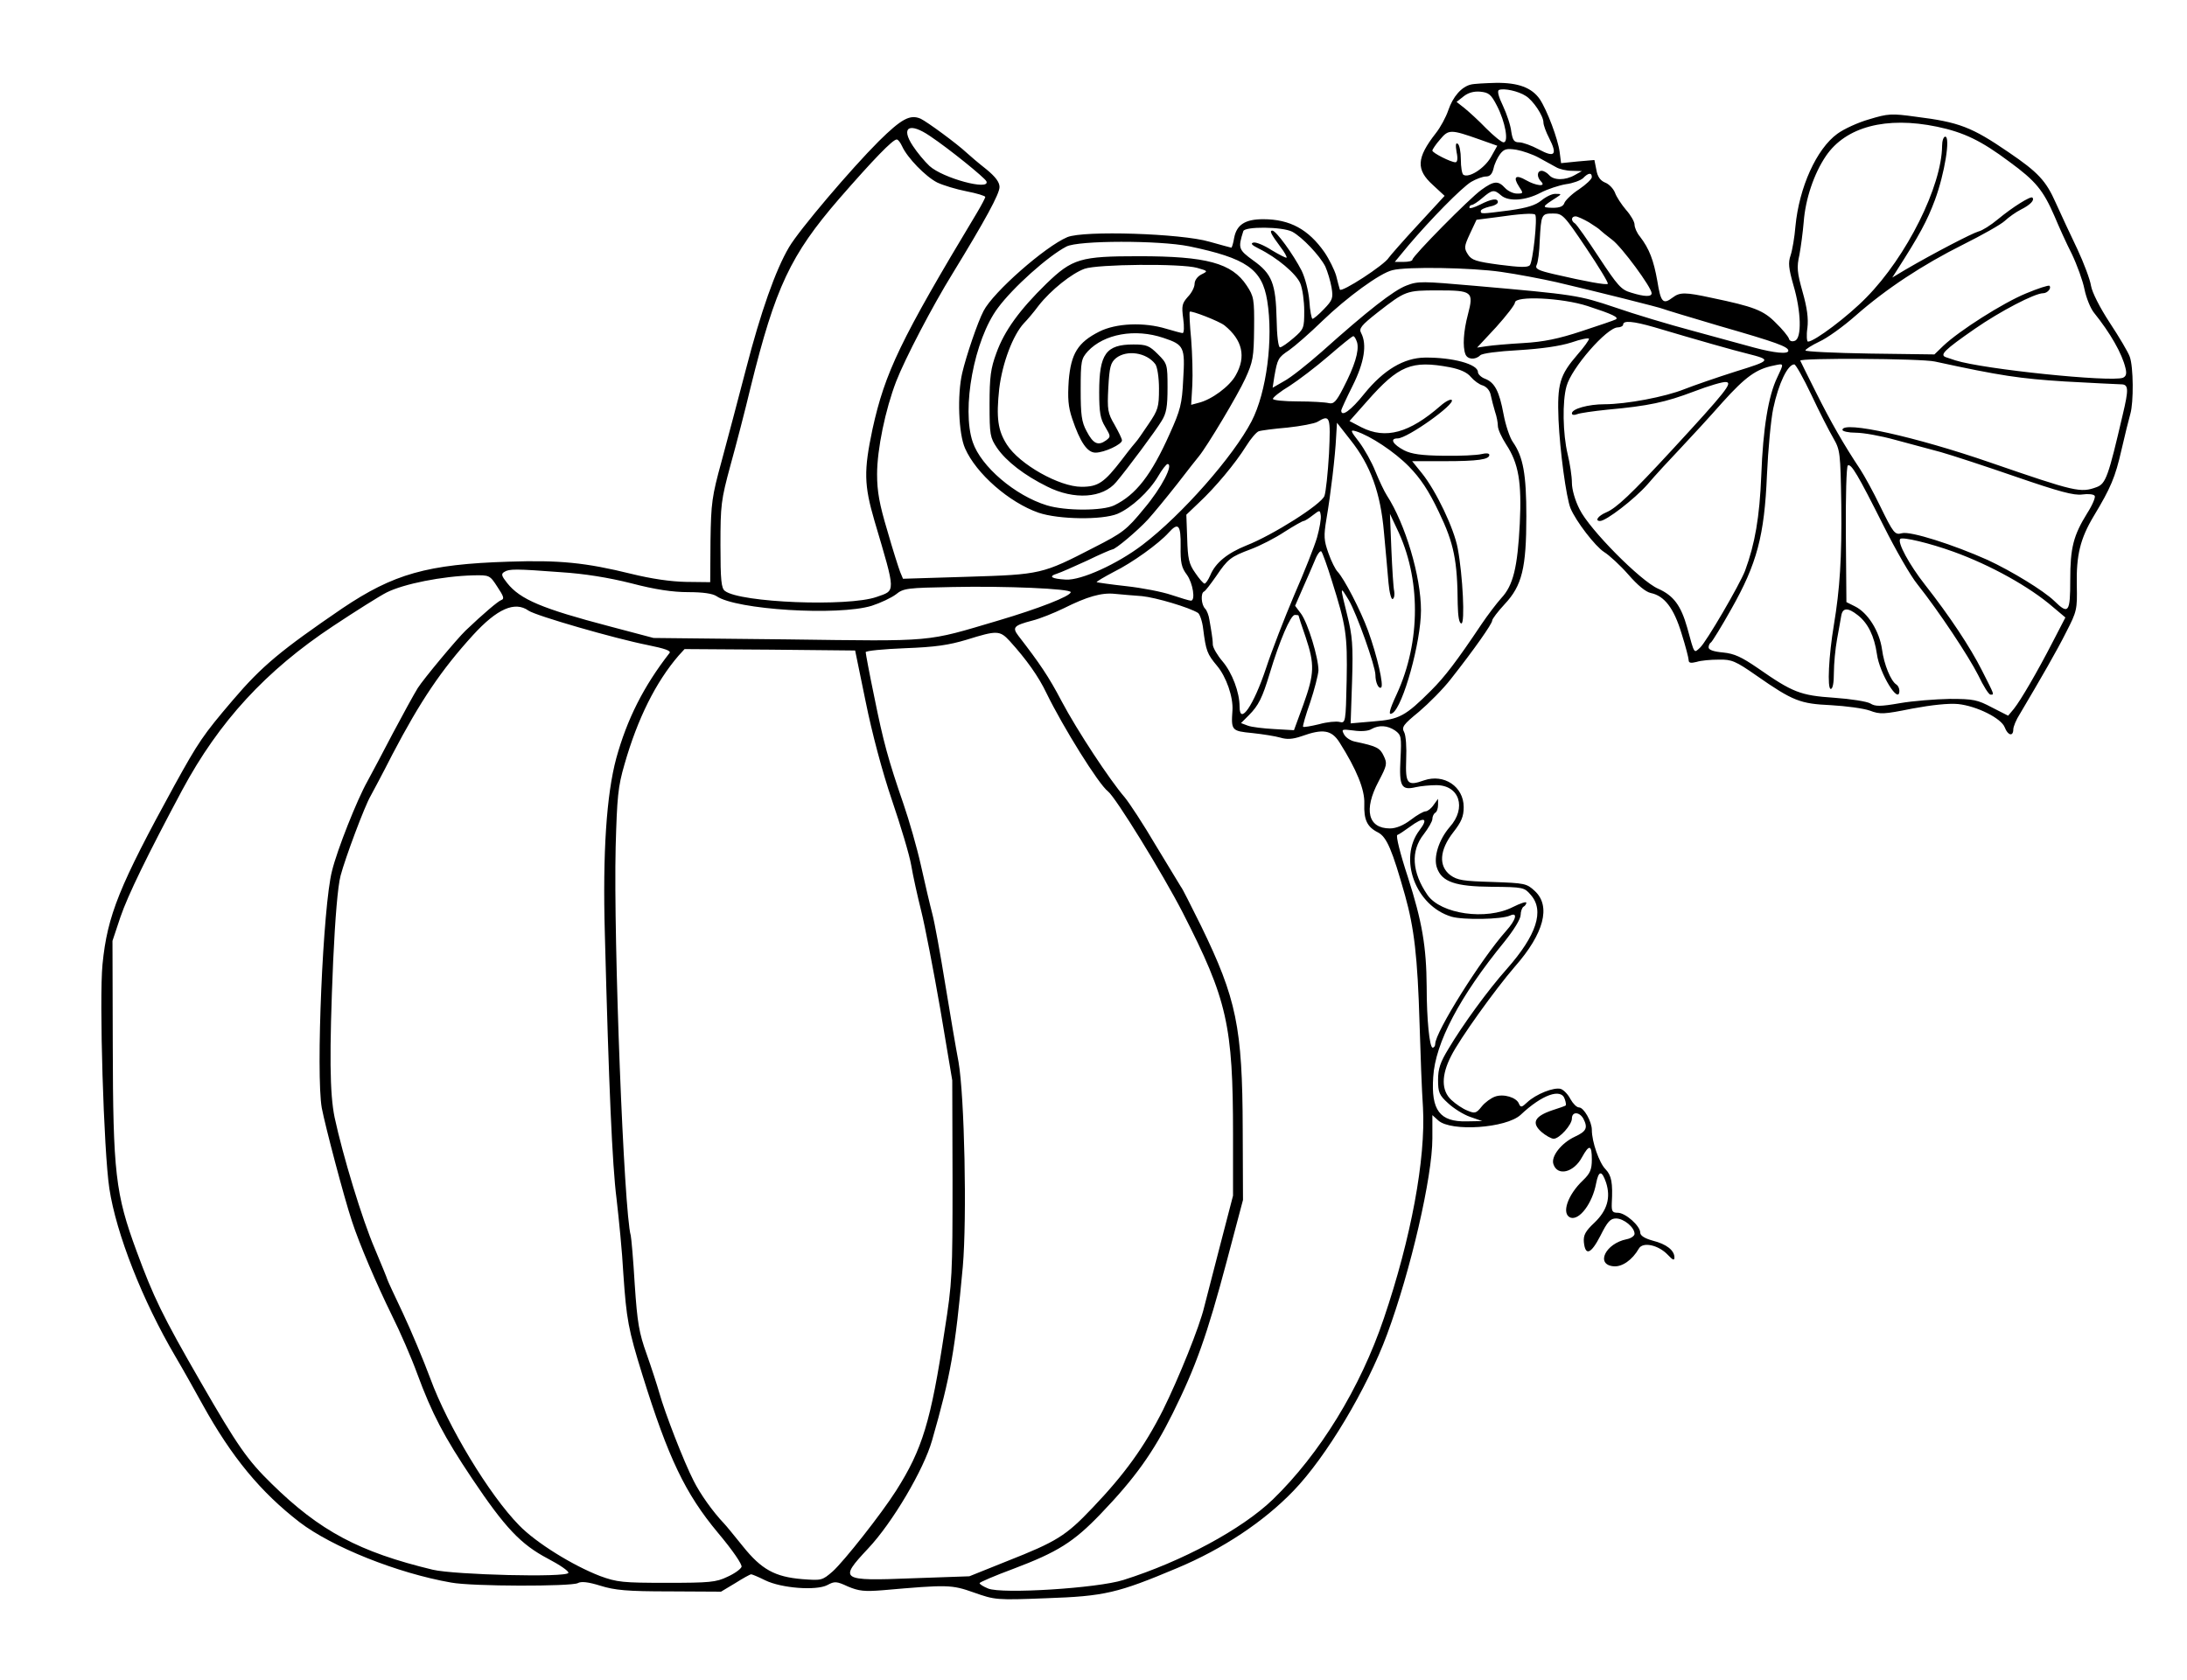 <?xml version="1.0" standalone="no"?>
<!DOCTYPE svg PUBLIC "-//W3C//DTD SVG 20010904//EN"
 "http://www.w3.org/TR/2001/REC-SVG-20010904/DTD/svg10.dtd">
<svg version="1.0" xmlns="http://www.w3.org/2000/svg"
 width="768pt" height="590pt" viewBox="0 0 768 590"
 preserveAspectRatio="xMidYMid meet">
<g transform="translate(0,590) scale(0.1,-0.1)"
fill="#000000" stroke="none">
<path d="M5165 5603 c-33 -8 -63 -43 -79 -90 -8 -24 -28 -61 -44 -81 -68 -87
-70 -128 -10 -182 l41 -38 -94 -102 c-52 -56 -97 -108 -102 -115 -14 -25 -168
-125 -172 -112 -2 6 -8 29 -13 49 -6 20 -24 57 -41 82 -56 80 -121 116 -215
116 -63 0 -93 -19 -102 -65 -3 -19 -8 -35 -10 -35 -2 0 -37 10 -77 21 -99 29
-441 40 -499 16 -78 -33 -260 -193 -294 -259 -21 -40 -61 -158 -75 -218 -18
-77 -13 -214 10 -265 39 -89 155 -190 258 -226 71 -24 223 -26 277 -4 49 21
111 78 143 132 13 23 29 43 33 43 22 0 -21 -84 -82 -156 -62 -76 -76 -86 -176
-137 -182 -94 -186 -95 -444 -103 l-227 -7 -10 24 c-5 13 -26 78 -45 145 -28
93 -36 138 -36 198 0 88 29 227 67 326 31 80 127 264 198 379 115 188 165 280
165 304 0 17 -14 36 -47 63 -27 21 -57 47 -68 57 -34 32 -139 109 -162 120
-37 16 -67 0 -147 -79 -98 -98 -279 -311 -315 -372 -48 -81 -100 -230 -151
-427 -27 -104 -66 -251 -86 -325 -34 -124 -37 -146 -39 -280 l-1 -145 -85 1
c-54 1 -122 11 -191 28 -162 40 -254 49 -432 43 -286 -9 -404 -43 -584 -164
-215 -147 -282 -202 -385 -323 -104 -122 -120 -146 -204 -298 -194 -354 -236
-457 -253 -629 -12 -121 4 -656 24 -788 24 -158 116 -393 232 -590 26 -44 68
-119 95 -168 103 -186 204 -308 341 -414 114 -87 343 -179 532 -212 74 -14
421 -14 445 -2 12 7 37 4 79 -9 51 -16 95 -20 243 -20 l181 -1 50 30 c27 17
52 31 56 31 3 0 25 -9 49 -21 57 -28 179 -37 218 -17 26 14 32 14 73 -5 38
-16 58 -18 121 -13 229 20 242 20 321 -8 74 -26 78 -27 255 -20 204 7 250 18
459 106 160 67 304 163 408 271 115 119 258 358 329 550 83 224 159 554 159
688 l0 82 21 -19 c45 -40 238 -27 289 20 75 71 143 95 155 55 4 -11 5 -21 3
-22 -1 -2 -23 -9 -47 -17 -62 -21 -74 -44 -38 -76 15 -13 35 -24 43 -24 20 0
64 49 64 71 0 25 26 24 40 0 17 -33 11 -45 -30 -64 -47 -22 -84 -69 -75 -96
14 -44 72 -30 101 25 25 45 34 43 34 -9 0 -35 -6 -49 -31 -73 -54 -51 -77
-118 -44 -131 31 -11 77 50 90 120 9 46 20 47 35 3 17 -53 4 -98 -41 -141 -32
-30 -39 -44 -37 -68 5 -50 25 -42 58 22 25 50 35 61 55 61 27 0 65 -31 65 -54
0 -7 -12 -16 -28 -19 -74 -15 -110 -89 -46 -95 30 -3 66 22 89 62 14 25 69 13
102 -22 17 -18 23 -21 23 -9 0 25 -28 47 -76 59 -29 8 -44 18 -44 28 0 24 -52
70 -79 70 -19 0 -22 5 -21 33 4 73 -1 98 -22 120 -22 22 -48 96 -48 138 0 29
-28 79 -45 79 -8 0 -21 13 -30 29 -8 16 -23 32 -34 36 -24 7 -87 -18 -118 -47
-19 -18 -23 -19 -29 -5 -8 22 -54 36 -84 25 -14 -5 -35 -20 -47 -35 -19 -24
-24 -25 -50 -14 -16 6 -41 23 -56 37 -36 33 -36 87 -1 155 30 60 154 233 224
314 102 116 127 212 70 265 -29 27 -35 28 -149 32 -103 3 -123 6 -148 24 -42
32 -38 88 10 150 29 37 37 56 37 89 0 72 -69 118 -139 94 -59 -21 -66 -13 -63
73 2 42 -1 85 -7 96 -10 18 -3 27 52 72 34 29 85 80 112 115 82 104 145 194
145 205 0 6 20 32 44 58 61 65 76 127 76 309 0 147 -11 208 -47 260 -11 15
-26 60 -33 98 -15 81 -31 112 -66 125 -13 5 -24 16 -24 23 0 28 -89 52 -186
51 -74 -1 -145 -43 -213 -127 -47 -59 -81 -83 -81 -59 0 4 18 43 40 87 41 82
51 145 30 185 -9 16 0 27 57 72 99 77 101 78 212 78 121 0 127 -4 106 -84 -16
-60 -19 -114 -9 -140 7 -19 35 -21 52 -4 7 7 62 14 134 18 81 5 145 14 186 27
34 12 62 17 62 13 0 -5 -18 -30 -40 -55 -63 -73 -72 -103 -67 -230 5 -110 27
-272 42 -310 19 -46 87 -134 118 -154 18 -11 57 -47 85 -79 33 -38 61 -61 79
-65 48 -10 81 -53 108 -142 14 -44 25 -87 25 -94 0 -10 8 -11 28 -6 15 5 50 8
78 8 45 1 59 -5 132 -56 129 -90 154 -99 262 -104 52 -3 113 -11 136 -19 37
-14 49 -13 149 7 70 13 128 19 161 16 66 -7 152 -50 164 -82 11 -29 30 -33 30
-7 0 9 10 34 23 54 74 125 130 222 163 288 37 72 39 79 37 165 -2 105 12 163
60 243 59 98 75 135 97 232 12 52 26 109 31 126 12 41 11 166 -2 201 -5 15
-37 69 -70 119 -36 55 -62 107 -66 130 -3 21 -25 80 -48 129 -24 50 -58 123
-76 163 -34 77 -62 107 -165 177 -130 89 -174 106 -326 125 -86 12 -98 11
-164 -9 -39 -11 -89 -34 -112 -51 -73 -53 -134 -188 -147 -325 -3 -38 -11 -84
-17 -102 -9 -26 -7 -45 10 -105 27 -91 30 -186 5 -195 -10 -4 -19 -1 -21 8 -3
8 -23 33 -46 55 -43 44 -77 57 -226 88 -92 20 -111 20 -136 1 -34 -26 -42 -17
-54 58 -13 73 -28 113 -61 156 -11 13 -19 32 -19 42 0 10 -13 33 -30 52 -16
19 -34 46 -39 61 -6 14 -21 30 -35 35 -16 7 -26 20 -30 44 l-7 35 -58 -5 -59
-6 -5 39 c-6 46 -44 147 -70 186 -28 40 -75 58 -154 57 -37 -1 -77 -3 -88 -6z
m193 -40 c26 -16 62 -70 62 -93 0 -9 9 -34 20 -55 30 -59 20 -70 -36 -40 -26
14 -57 25 -69 25 -18 0 -23 7 -28 38 -2 21 -16 62 -29 90 -16 33 -21 53 -14
56 17 7 68 -4 94 -21z m-101 -35 c29 -56 42 -128 23 -128 -7 0 -34 22 -61 49
-26 27 -60 58 -76 71 l-28 22 24 19 c16 13 36 19 59 17 30 -3 38 -9 59 -50z
m1545 -73 c95 -20 155 -49 254 -123 93 -68 119 -100 159 -192 15 -36 42 -96
61 -133 18 -38 38 -93 44 -123 6 -30 21 -67 33 -82 58 -72 99 -144 111 -195 5
-20 2 -29 -9 -34 -44 -16 -490 30 -588 61 -9 3 -24 8 -33 11 -24 8 -7 25 101
100 88 61 210 125 240 125 15 0 30 18 22 26 -3 3 -40 -9 -83 -27 -80 -33 -233
-130 -290 -184 l-31 -30 -227 3 c-124 2 -226 7 -226 11 0 4 22 18 49 31 27 12
84 53 127 91 108 95 236 179 378 250 66 33 132 70 146 83 14 13 39 31 57 40
32 16 49 33 40 42 -6 6 -69 -33 -122 -77 -24 -20 -54 -39 -67 -42 -22 -6 -157
-76 -258 -135 l-45 -27 16 25 c80 125 106 173 134 248 34 92 55 222 36 222 -6
0 -11 -15 -11 -32 -1 -141 -124 -389 -266 -533 -63 -65 -182 -155 -205 -155
-4 0 -6 22 -2 48 4 33 -1 71 -17 127 -19 68 -21 86 -11 130 5 27 12 79 15 115
6 81 36 170 78 232 70 103 212 140 390 103z m-3536 -33 c66 -44 192 -146 198
-159 14 -34 -153 11 -200 54 -17 16 -43 47 -58 70 -44 66 -13 85 60 35z m1930
-12 l62 -22 -23 -41 c-23 -39 -76 -73 -96 -61 -5 3 -9 27 -9 54 0 27 -5 52
-11 55 -7 5 -8 -5 -4 -29 5 -23 3 -36 -4 -36 -16 0 -81 33 -81 41 0 4 12 22
27 39 30 36 37 36 139 0z m-2028 -24 c18 -40 82 -106 123 -127 21 -10 67 -24
103 -31 36 -7 66 -16 66 -20 0 -3 -13 -28 -29 -55 -270 -449 -323 -561 -367
-760 -31 -147 -30 -196 7 -323 76 -257 75 -243 7 -267 -100 -35 -478 -20 -532
21 -13 9 -16 37 -16 161 0 141 2 158 35 280 20 72 52 195 71 275 87 352 140
464 311 662 122 140 188 208 202 208 5 0 13 -11 19 -24z m2236 -40 c21 -11 48
-27 60 -33 11 -7 37 -13 56 -13 l35 -1 -25 -14 c-33 -19 -74 -19 -90 0 -7 8
-19 15 -26 15 -17 0 -18 -22 -2 -38 19 -19 -18 -15 -53 5 -36 21 -47 12 -25
-22 16 -24 16 -25 -7 -25 -13 0 -32 9 -42 20 -24 26 -39 25 -83 -7 -41 -29
-242 -233 -242 -245 0 -5 -14 -8 -31 -8 l-31 0 48 58 c78 92 186 202 220 223
17 10 41 19 52 19 14 0 22 8 27 29 3 15 14 38 23 50 14 18 23 20 57 15 22 -4
57 -16 79 -28z m186 -68 c0 -7 -20 -26 -45 -43 -25 -16 -47 -38 -51 -47 -4
-13 -16 -18 -42 -18 -39 1 -38 3 15 37 17 11 17 12 -4 12 -12 1 -34 -10 -50
-23 -21 -17 -49 -26 -112 -35 -101 -13 -101 -13 -101 -2 0 5 14 11 30 15 17 3
30 10 30 16 0 15 -22 12 -63 -9 -20 -10 -37 -15 -37 -10 0 5 4 9 8 9 5 0 22
11 38 25 34 29 41 30 65 9 26 -23 86 -19 139 9 25 13 65 26 89 30 24 3 51 13
60 21 18 19 31 21 31 4z m-199 -132 c9 -9 -8 -167 -19 -178 -8 -8 -36 -7 -106
2 -82 11 -98 16 -111 36 -14 22 -14 28 7 73 l23 49 70 9 c82 12 130 15 136 9z
m179 -117 c45 -67 79 -123 76 -126 -5 -5 -77 8 -189 34 -56 13 -67 19 -61 32
5 9 10 48 11 86 5 92 6 95 47 95 33 0 38 -5 116 -121z m10 90 c19 -12 37 -24
40 -28 3 -3 21 -18 41 -33 34 -25 139 -168 139 -188 0 -13 -24 -13 -72 2 -35
10 -47 24 -113 124 -40 61 -78 115 -84 119 -15 9 -14 25 2 25 6 0 28 -10 47
-21z m-1042 -33 c35 -19 96 -83 116 -122 8 -18 18 -51 22 -74 6 -37 4 -44 -27
-76 -18 -19 -36 -34 -40 -34 -3 0 -9 28 -11 63 -3 36 -15 81 -27 106 -29 57
-90 141 -103 141 -11 0 -5 -12 29 -58 14 -18 23 -35 21 -37 -2 -2 -25 10 -52
26 -26 17 -55 29 -64 27 -12 -3 -6 -9 18 -21 65 -32 131 -88 146 -122 8 -19
14 -63 14 -97 0 -60 -1 -64 -37 -95 -21 -18 -42 -33 -48 -33 -6 0 -11 40 -12
99 -3 125 -16 159 -82 206 -52 38 -54 43 -35 103 5 17 137 16 172 -2z m-363
-51 c202 -42 257 -80 275 -191 22 -134 -2 -322 -55 -424 -64 -123 -244 -328
-383 -434 -88 -67 -215 -125 -269 -122 -51 3 -63 11 -31 21 13 4 60 25 106 46
45 22 85 39 88 39 11 0 88 65 125 105 20 22 66 78 103 125 36 47 71 91 76 97
29 35 137 216 163 273 27 59 30 75 31 176 1 104 -1 113 -26 151 -52 79 -141
103 -378 103 -206 0 -234 -8 -326 -97 -94 -92 -147 -165 -175 -243 -20 -54
-24 -84 -24 -180 0 -108 2 -117 26 -153 33 -48 97 -97 176 -136 95 -48 196
-41 243 16 39 46 140 182 159 214 17 27 21 50 21 118 0 81 -1 84 -34 117 -30
30 -40 34 -86 34 -96 0 -120 -33 -120 -167 0 -72 4 -94 21 -122 20 -34 20 -35
3 -48 -28 -20 -45 -12 -68 32 -18 33 -21 58 -21 147 0 100 2 108 25 134 57 61
166 81 266 47 72 -24 76 -32 69 -146 -4 -86 -10 -108 -47 -190 -65 -146 -119
-215 -195 -252 -41 -20 -172 -20 -237 0 -111 34 -231 136 -260 222 -40 117 5
360 88 471 53 72 177 183 241 216 42 22 326 22 430 1z m29 -76 c38 -11 39 -11
15 -23 -14 -7 -24 -21 -24 -33 0 -12 -11 -33 -24 -46 -20 -23 -22 -31 -16 -76
4 -28 3 -51 -2 -51 -4 0 -30 7 -57 15 -78 24 -177 20 -236 -10 -75 -38 -99
-77 -107 -172 -4 -62 -2 -91 12 -133 28 -83 53 -120 82 -120 31 0 93 29 93 43
0 6 -12 30 -26 55 -24 41 -26 52 -22 130 4 73 8 88 27 104 38 30 107 20 138
-21 7 -9 13 -47 13 -86 0 -65 -3 -75 -37 -125 -20 -30 -39 -57 -42 -60 -3 -3
-26 -31 -50 -63 -63 -82 -84 -97 -143 -97 -78 0 -218 79 -262 148 -32 50 -38
94 -27 197 11 90 48 188 87 230 11 11 34 38 51 61 43 55 117 114 162 130 45
16 339 19 395 3z m1067 -14 c57 -8 145 -25 194 -36 133 -31 368 -90 375 -94 4
-2 93 -29 198 -60 202 -58 242 -73 242 -87 0 -13 -49 -8 -120 11 -36 10 -133
36 -216 59 -83 22 -206 59 -272 82 -128 43 -140 45 -493 76 -184 16 -199 17
-240 1 -45 -17 -136 -88 -298 -233 -50 -44 -109 -91 -132 -103 l-40 -23 6 39
c11 62 13 67 52 93 20 14 73 60 117 103 85 82 202 168 246 178 49 13 278 9
381 -6z m304 -120 c89 -29 111 -40 99 -47 -5 -3 -58 -21 -119 -41 -81 -27
-135 -38 -205 -42 -52 -3 -110 -8 -129 -11 l-34 -5 67 72 c36 40 66 79 66 86
0 25 166 17 255 -12z m-1275 -68 c63 -51 77 -110 39 -176 -21 -38 -84 -85
-130 -96 l-26 -7 4 69 c2 37 0 110 -4 161 -5 51 -7 95 -5 97 5 5 103 -33 122
-48z m1508 -6 c151 -45 289 -84 327 -93 87 -22 86 -24 -40 -63 -66 -21 -147
-49 -180 -62 -67 -27 -204 -53 -281 -53 -56 0 -114 -16 -114 -32 0 -6 8 -7 18
-3 9 4 58 11 107 16 144 13 204 26 304 64 52 20 103 35 113 33 22 -3 0 -32
-190 -238 -144 -156 -196 -205 -232 -220 -28 -12 -41 -30 -21 -30 21 0 120 76
166 128 27 32 80 89 116 127 37 39 103 111 148 162 81 90 119 117 180 129 37
8 36 9 12 -42 -31 -64 -50 -179 -56 -344 -6 -147 -22 -240 -57 -335 -19 -49
-136 -250 -158 -270 -22 -20 -19 -25 -45 70 -22 78 -48 113 -102 137 -62 27
-242 209 -276 279 -16 31 -27 70 -27 93 0 23 -7 68 -15 101 -17 71 -19 185 -4
238 17 64 142 207 180 207 10 0 19 5 19 10 0 15 35 12 108 -9z m-1042 -55 c7
-30 -9 -82 -49 -159 -25 -49 -34 -57 -51 -53 -12 3 -60 6 -108 6 -49 0 -88 4
-88 9 0 5 26 26 58 45 31 20 93 67 137 105 44 38 83 70 87 70 4 1 10 -10 14
-23z m2029 -66 c230 -50 298 -60 456 -70 96 -5 184 -10 197 -10 27 0 28 -16 6
-108 -50 -215 -59 -241 -91 -253 -57 -21 -74 -17 -373 86 -263 91 -520 148
-520 115 0 -5 21 -10 47 -10 26 0 88 -11 138 -25 49 -13 122 -33 160 -43 39
-11 158 -50 265 -87 151 -52 203 -66 232 -62 21 3 41 1 44 -5 3 -5 -8 -32 -26
-60 -49 -79 -60 -122 -60 -235 0 -115 -6 -123 -56 -74 -37 36 -150 105 -234
144 -121 54 -271 102 -301 94 -25 -7 -30 0 -77 96 -23 48 -55 106 -70 129 -56
84 -103 166 -154 268 -29 58 -54 108 -56 113 -5 10 424 8 473 -3z m-1704 -20
c36 -7 61 -18 74 -34 11 -13 30 -27 42 -30 14 -5 25 -18 28 -34 3 -15 10 -41
15 -58 6 -17 10 -39 10 -50 0 -12 13 -40 29 -65 44 -67 55 -133 48 -278 -8
-155 -23 -217 -65 -262 -17 -19 -48 -60 -69 -91 -89 -133 -130 -186 -177 -233
-91 -91 -112 -102 -202 -109 l-81 -7 5 148 c4 127 1 160 -17 232 -26 105 -26
105 6 52 27 -46 93 -231 93 -262 0 -26 11 -50 20 -44 10 6 -13 109 -46 200
-26 71 -84 183 -107 207 -7 7 -22 36 -32 65 -16 45 -17 60 -7 120 15 87 31
223 34 288 l3 50 47 -60 c71 -89 106 -186 118 -325 6 -63 13 -143 16 -178 3
-34 10 -60 15 -56 5 3 7 15 5 27 -3 12 -7 78 -10 147 l-5 125 24 -51 c85 -174
85 -397 0 -582 -27 -58 -31 -77 -15 -67 37 23 100 250 100 361 0 119 -55 304
-120 404 -9 14 -27 52 -40 84 -13 33 -39 79 -57 103 -32 41 -32 44 -11 38 50
-16 134 -71 186 -124 40 -41 69 -84 105 -160 53 -110 65 -171 66 -323 1 -44 5
-68 13 -68 13 0 5 168 -13 264 -13 70 -76 202 -126 264 l-34 42 113 0 c119 0
158 6 158 22 0 6 -11 7 -27 3 -16 -4 -75 -7 -133 -6 -79 1 -113 6 -139 19 -40
21 -52 42 -23 42 34 0 204 121 190 135 -4 4 -22 -5 -40 -21 -109 -95 -192
-118 -277 -75 l-42 22 62 70 c111 126 156 144 290 119z m1270 -97 c28 -60 63
-128 77 -152 24 -42 25 -50 28 -235 2 -185 -5 -295 -26 -421 -18 -107 -24
-225 -11 -225 7 0 11 21 11 57 0 31 5 84 11 117 6 34 13 71 15 84 5 28 24 28
58 1 36 -28 58 -74 67 -136 9 -69 79 -182 79 -129 0 8 -5 18 -10 21 -20 12
-44 71 -51 124 -9 64 -50 129 -95 151 l-30 15 -2 237 c-1 131 2 240 7 243 12
7 35 -32 126 -213 42 -84 95 -176 118 -204 77 -97 180 -253 214 -320 18 -38
37 -68 43 -68 14 0 15 -4 -30 85 -42 83 -113 190 -200 301 -55 70 -98 149 -87
161 8 8 104 -15 187 -45 130 -47 267 -123 349 -194 l44 -37 -43 -83 c-56 -109
-114 -208 -138 -238 l-20 -24 -57 29 c-51 27 -65 30 -148 30 -51 -1 -129 -7
-175 -15 -69 -12 -87 -12 -104 -1 -12 7 -69 16 -127 20 -119 8 -146 19 -268
104 -57 39 -82 51 -122 55 -33 3 -51 9 -51 18 0 7 4 15 9 18 4 3 37 56 71 117
90 159 116 257 125 471 4 90 14 195 22 233 19 89 51 155 74 155 5 0 32 -48 60
-107z m-1694 -207 c-4 -68 -11 -134 -16 -148 -11 -30 -182 -138 -274 -174 -67
-27 -109 -61 -127 -105 -7 -16 -16 -29 -20 -29 -4 0 -19 17 -33 38 -22 31 -26
50 -28 121 l-3 83 44 42 c57 53 128 138 166 199 16 26 36 49 44 52 8 3 54 9
101 13 47 5 94 14 105 20 45 27 47 20 41 -112z m-42 -294 c-9 -31 -45 -122
-80 -202 -34 -80 -79 -196 -99 -257 -44 -132 -93 -203 -93 -135 0 50 -26 119
-60 159 -18 21 -33 47 -34 58 0 11 -2 29 -4 40 -2 11 -5 33 -8 48 -2 15 -9 33
-15 39 -14 14 -16 55 -4 60 5 2 23 26 42 53 42 62 51 69 123 96 32 12 85 39
118 61 33 21 63 38 67 38 4 0 18 9 32 20 25 19 25 19 28 0 2 -11 -4 -46 -13
-78z m-479 -31 c-1 -57 3 -75 22 -100 21 -29 31 -91 14 -91 -5 0 -35 9 -68 20
-32 11 -104 25 -159 31 -55 6 -102 13 -104 14 -1 2 26 18 60 36 65 32 158 99
193 138 34 38 43 27 42 -48z m531 -121 c50 -159 55 -189 52 -350 -3 -148 -4
-151 -25 -146 -11 3 -44 0 -72 -8 -29 -7 -53 -11 -56 -9 -2 2 9 41 25 86 15
45 28 96 29 112 0 45 -37 166 -61 199 l-21 28 27 62 c15 33 34 78 43 99 8 21
19 34 22 30 4 -4 21 -51 37 -103z m-2707 30 c81 -5 168 -19 247 -39 84 -22
145 -31 200 -31 52 0 85 -5 99 -14 68 -48 427 -70 545 -34 31 10 69 28 85 40
27 22 40 23 199 26 187 4 415 -6 415 -18 0 -14 -113 -58 -255 -100 -257 -76
-217 -73 -740 -66 l-470 5 -155 41 c-236 62 -313 94 -359 152 -20 25 -22 32
-10 39 17 11 40 11 199 -1z m-223 -52 c22 -33 25 -42 13 -46 -11 -4 -61 -46
-125 -107 -31 -30 -147 -169 -168 -202 -13 -21 -52 -92 -87 -158 -34 -66 -75
-142 -90 -170 -36 -64 -106 -240 -124 -314 -32 -122 -57 -715 -36 -833 12 -63
78 -314 106 -398 26 -80 87 -222 140 -330 29 -58 69 -150 89 -205 52 -141 94
-221 193 -369 116 -173 171 -231 266 -281 42 -22 74 -44 72 -50 -5 -17 -399
-7 -476 11 -258 62 -397 136 -566 302 -85 83 -120 133 -249 357 -135 234 -166
299 -225 459 -75 203 -83 276 -84 726 l-1 365 28 84 c26 76 94 216 217 446
129 240 293 419 530 576 80 53 164 106 188 118 60 30 194 57 304 60 57 1 58 1
85 -41z m2263 -32 c50 -5 167 -40 197 -59 6 -4 15 -29 18 -55 10 -79 14 -89
49 -131 32 -38 57 -109 54 -156 -5 -71 -3 -73 70 -80 37 -4 81 -11 98 -16 23
-7 43 -6 75 5 75 27 105 22 133 -22 60 -95 89 -166 87 -215 -2 -57 10 -82 48
-101 31 -16 50 -62 95 -221 32 -115 44 -214 51 -450 3 -104 8 -237 12 -295 10
-181 -42 -460 -137 -740 -83 -246 -226 -478 -390 -637 -109 -105 -319 -218
-525 -283 -91 -29 -427 -50 -475 -30 -17 7 -30 15 -30 19 0 3 53 26 118 50
156 59 212 94 307 193 121 126 185 216 253 353 81 163 121 275 190 535 l57
215 -1 250 c-1 357 -22 457 -146 712 -35 70 -66 133 -71 138 -4 6 -43 71 -88
145 -44 75 -94 151 -110 170 -51 59 -166 233 -221 337 -45 86 -77 133 -152
230 -22 29 -16 36 49 53 28 7 77 27 110 43 82 41 133 56 180 51 22 -2 65 -6
95 -8z m-2154 -51 c26 -18 303 -98 419 -121 59 -12 83 -20 76 -28 -91 -117
-149 -232 -187 -370 -34 -127 -48 -329 -40 -616 14 -537 26 -812 41 -930 8
-69 20 -188 24 -265 11 -159 17 -194 67 -355 91 -292 150 -416 265 -554 53
-63 86 -112 83 -120 -3 -8 -25 -24 -50 -35 -39 -19 -63 -21 -213 -21 -154 0
-174 2 -234 24 -96 37 -225 117 -284 178 -105 107 -250 347 -312 516 -23 62
-66 165 -96 229 -30 63 -55 117 -55 119 0 2 -20 51 -44 108 -44 102 -112 326
-141 461 -17 83 -19 222 -5 550 7 150 16 261 26 299 16 61 85 246 106 281 6
11 41 76 76 145 98 187 171 296 283 419 85 93 147 120 195 86z m2704 -17 c0
-2 11 -36 25 -76 32 -96 31 -128 -8 -237 l-33 -90 -69 4 c-38 2 -80 7 -93 12
l-24 9 27 27 c35 35 48 62 74 148 34 113 73 205 88 205 7 0 13 -1 13 -2z
m-1014 -90 c58 -64 101 -124 129 -183 58 -119 183 -320 216 -345 27 -21 192
-289 262 -425 157 -307 177 -396 177 -782 l0 -213 -46 -177 c-25 -98 -50 -194
-55 -213 -16 -69 -90 -252 -145 -363 -65 -129 -136 -227 -248 -344 -93 -98
-125 -118 -300 -187 l-132 -53 -200 -7 c-254 -10 -259 -6 -156 104 86 91 196
278 225 380 66 230 81 318 108 610 15 172 6 599 -15 720 -9 47 -30 171 -47
275 -17 105 -37 215 -45 245 -8 30 -26 107 -40 170 -14 63 -42 160 -61 215
-54 157 -71 219 -103 378 -17 81 -30 152 -30 156 0 5 62 11 138 14 107 4 154
11 217 30 106 33 116 33 151 -5z m-506 -213 c22 -109 58 -245 92 -345 31 -91
62 -194 68 -230 6 -36 22 -108 35 -160 13 -52 43 -207 67 -345 l42 -250 1
-350 c0 -333 -1 -359 -28 -530 -48 -318 -78 -416 -170 -561 -52 -82 -183 -248
-223 -284 -37 -32 -39 -32 -107 -27 -96 8 -143 34 -208 115 -30 37 -59 73 -66
80 -40 42 -84 104 -107 150 -35 68 -102 242 -120 307 -8 28 -28 90 -45 138
-27 75 -33 111 -42 245 -5 86 -12 164 -14 172 -24 83 -61 1036 -53 1365 5 176
8 211 31 290 46 161 110 289 190 382 l21 23 299 -2 300 -3 37 -180z m1859
-101 c22 -16 23 -22 19 -101 -5 -96 3 -110 54 -98 18 4 50 7 72 7 81 0 107
-80 47 -147 -38 -44 -58 -106 -45 -143 17 -50 65 -66 192 -67 112 -1 115 -2
138 -29 48 -55 20 -141 -84 -259 -66 -74 -155 -196 -206 -282 -28 -46 -36 -69
-36 -108 0 -44 4 -54 35 -82 19 -18 54 -40 77 -48 l43 -15 -55 -1 c-94 -2
-125 39 -117 156 7 119 93 283 250 475 33 41 57 80 57 94 0 12 5 26 10 29 6 3
10 10 10 14 0 5 -21 -2 -47 -15 -94 -48 -253 -25 -300 42 -55 80 -60 155 -13
214 16 21 30 45 30 53 0 9 5 19 10 22 6 3 10 16 10 28 l0 21 -16 -22 c-8 -12
-21 -22 -28 -22 -7 0 -30 -13 -52 -30 -25 -19 -51 -30 -73 -30 -77 0 -93 65
-40 165 30 57 31 63 18 90 -13 28 -25 34 -101 50 -15 3 -32 14 -38 25 -10 19
-8 19 33 14 26 -4 53 -2 63 5 27 15 56 13 83 -5z m86 -350 c-76 -100 -14 -266
112 -304 41 -12 176 -10 206 4 28 13 21 -15 -14 -54 -89 -100 -249 -356 -249
-397 0 -7 -4 -13 -9 -13 -11 0 -21 100 -21 214 -1 141 -16 229 -66 385 -27 82
-43 146 -37 148 6 2 25 15 43 28 51 38 68 32 35 -11z"/>
</g>
</svg>

